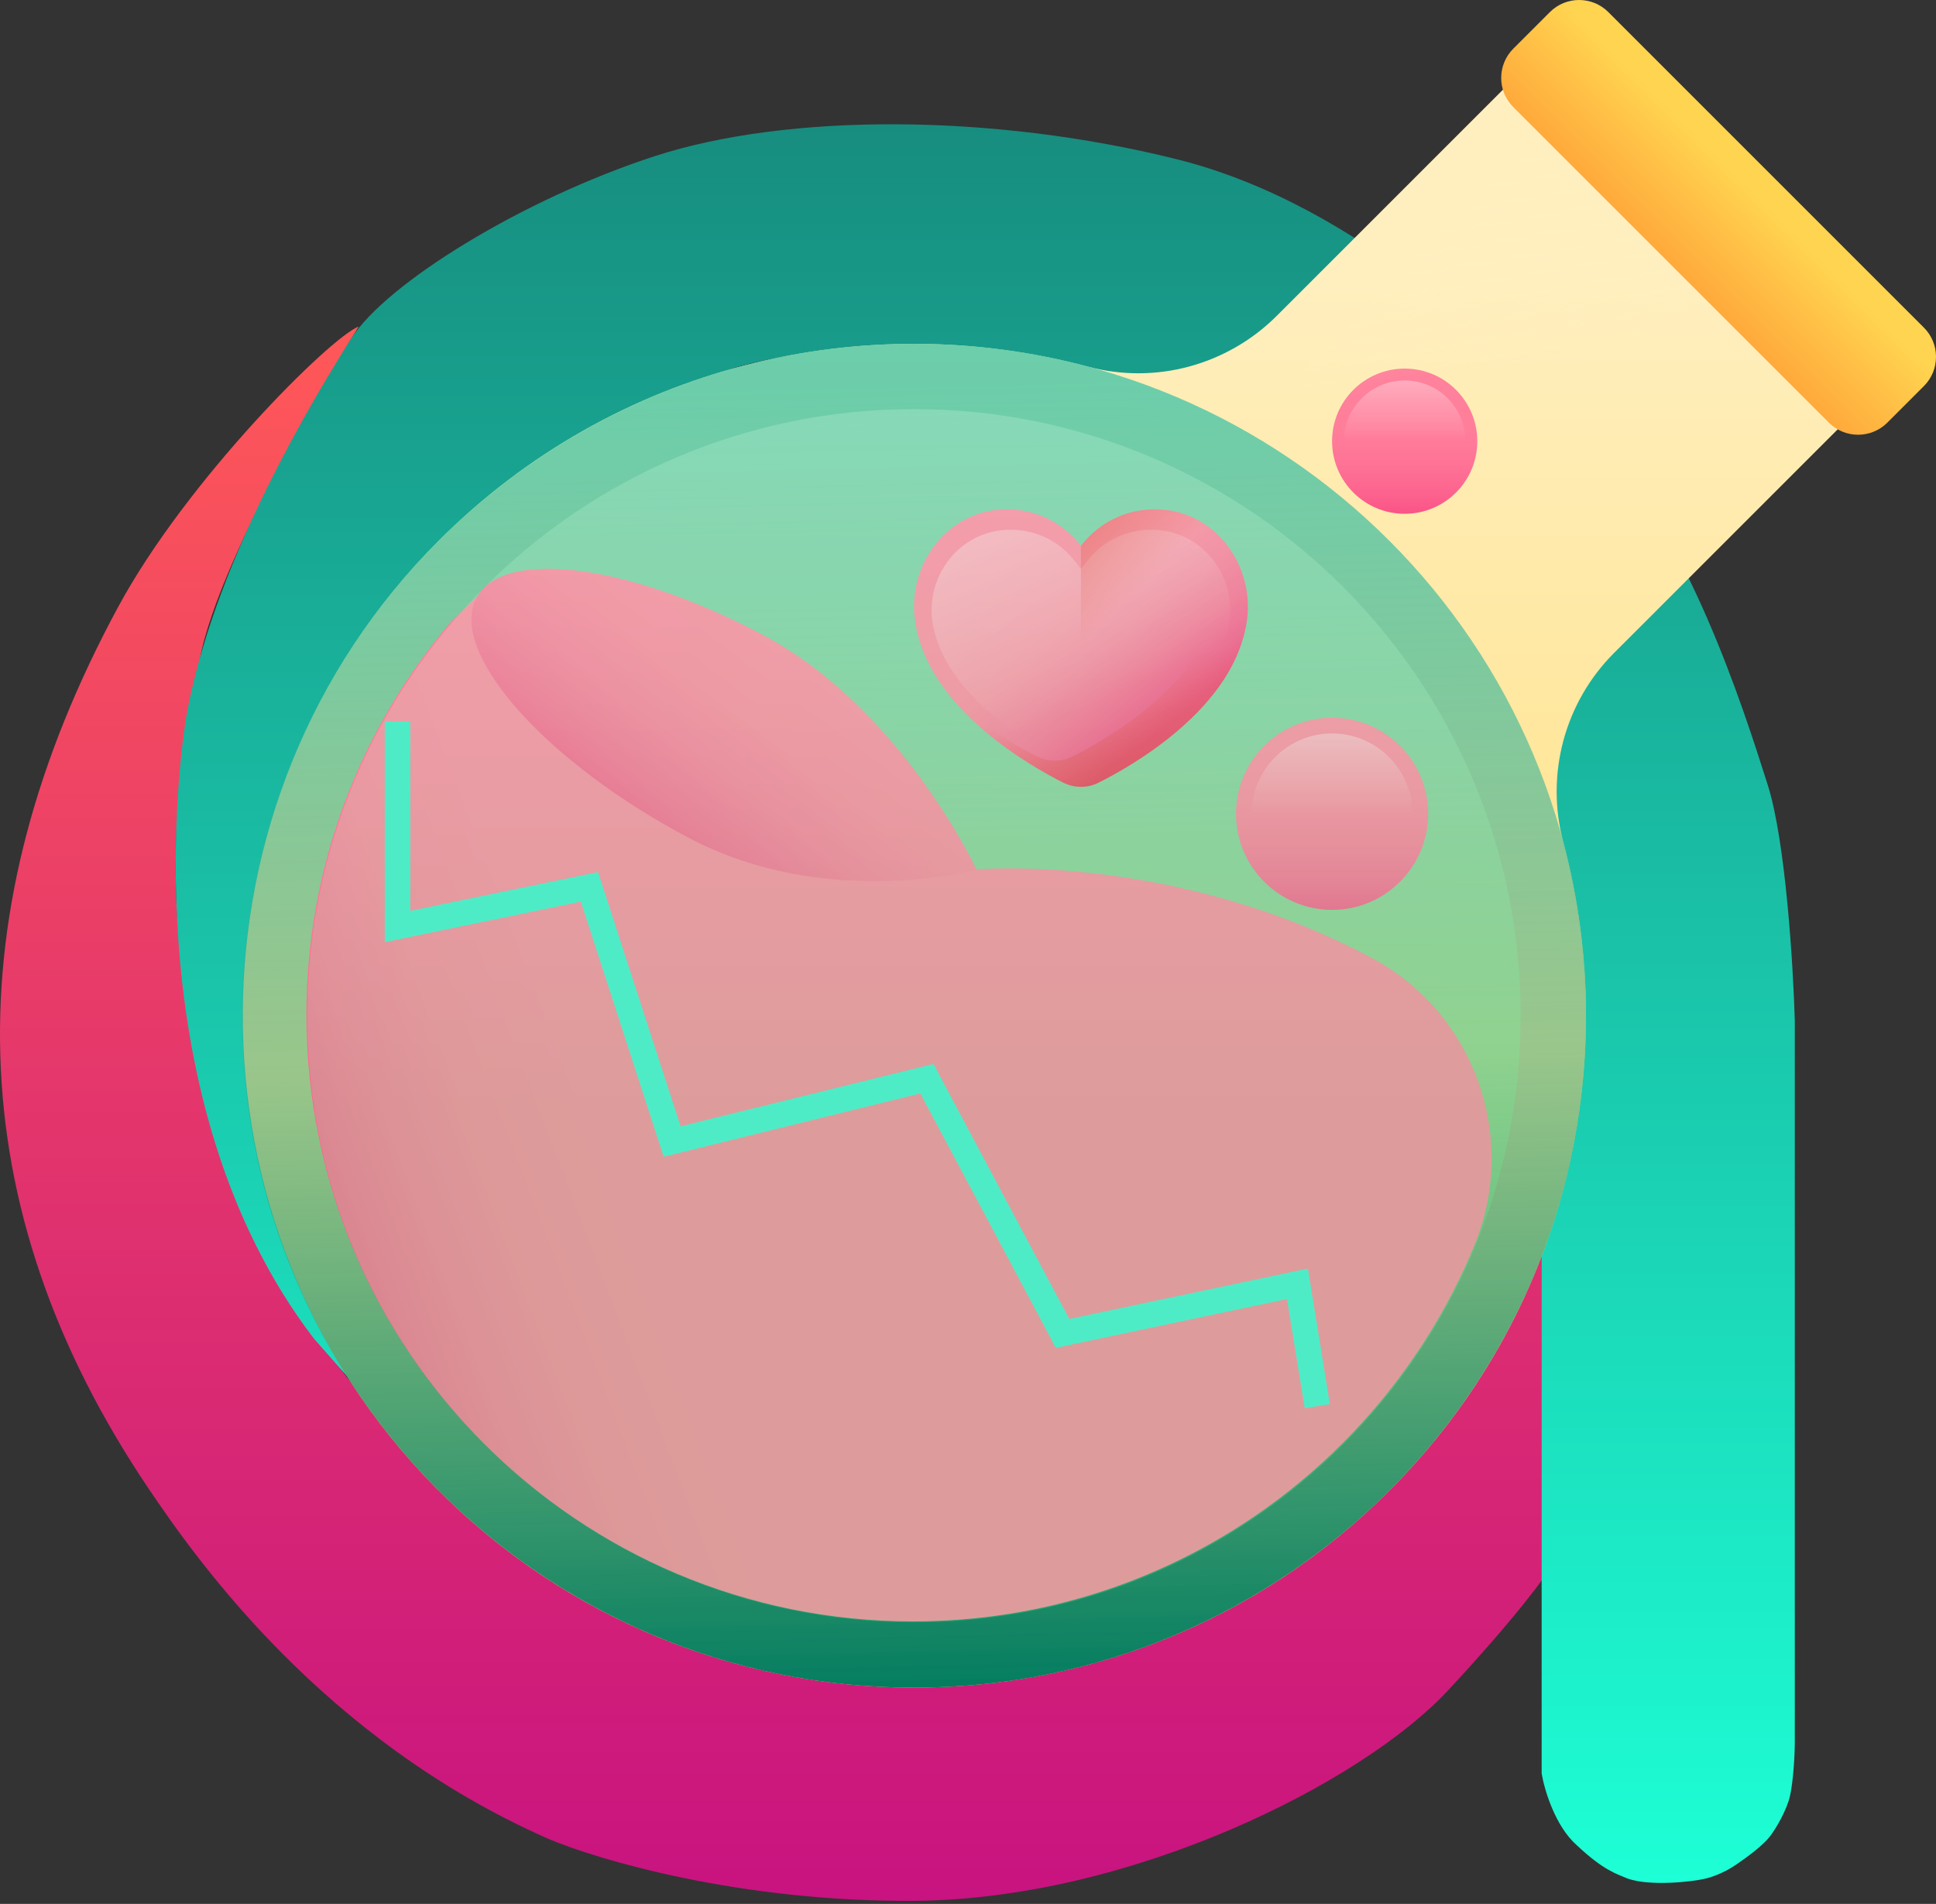 <svg width="608" height="598" viewBox="0 0 608 598" fill="none" xmlns="http://www.w3.org/2000/svg" class="icon"><rect x="0" y="0" width="608" height="598" fill="#333333" stroke="none"/><path d="M182.657 497.54C368.257 581.54 461.324 449.206 484.657 372.54H488.157V490.54C485.99 494.373 476.257 507.84 454.657 531.04C427.657 560.04 355.157 596.54 287.157 597.04C232.757 597.44 187.824 584.206 172.157 577.54C101.357 546.34 61.657 489.789 46.657 467.54C-13.343 378.54 -14.348 285.739 37.157 190.54C58.704 150.713 103.657 106.04 112.657 102.54C112.657 102.54 68.657 173.54 62.657 207.54C26.657 365.54 129.657 472.54 182.657 497.54Z" fill="url(#paint0_linear)"></path><path d="M484.157 557.04V369.54C484.657 362.54 485.857 346.64 486.657 339.04C487.657 329.54 487.657 286.04 484.157 271.54C470.157 211.54 434.157 171.04 423.157 162.04C349.157 91.04 249.657 109.54 230.657 115.54C144.157 145.04 123.657 191.54 115.657 201.54C61.15 286.77 90.127 375.437 98.437 400.866L98.657 401.54C105.057 421.14 129.324 454.373 140.657 468.54C140.657 468.54 107.157 430.04 98.657 420.54C41.157 345.54 56.157 235.54 59.157 221.54C68.657 174.04 99.157 124.04 110.157 106.54C121.157 89.04 164.157 62.539 205.657 49.039C247.157 35.539 311.657 35.539 369.657 50.039C427.657 64.54 474.157 112.04 502.157 139.54C529.749 166.639 547.631 222.872 554.844 245.556L555.157 246.54C560.757 264.14 563.157 303.206 563.657 320.54V547.04C563.657 551.54 563.157 559.54 562.157 564.04C561.157 568.54 557.657 574.54 555.657 577.04C553.657 579.54 549.157 583.04 544.657 586.04C541.057 588.44 537.157 589.706 535.657 590.04C531.657 591.04 518.157 592.54 511.157 590.04C507.657 588.54 503.657 587.54 495.157 579.54C488.357 573.54 484.99 562.04 484.157 557.04Z" fill="url(#paint1_linear)"></path><path d="M506.896 205.083L597.177 114.801L491.272 8.896L400.994 99.174C385.505 114.663 362.933 120.844 341.773 115.183C271.377 96.35 193.145 114.523 137.891 169.719C56.164 251.364 55.63 384.908 136.735 467.172C219.061 550.675 353.496 551.037 436.276 468.259C491.475 413.059 509.694 334.894 490.951 264.524C485.29 243.279 491.349 220.63 506.896 205.083Z" fill="url(#paint2_linear)"></path><path d="M287.044 530.073C403.601 530.073 498.089 435.586 498.089 319.029C498.089 202.472 403.601 107.985 287.044 107.985C170.488 107.985 76 202.472 76 319.029C76 435.586 170.488 530.073 287.044 530.073Z" fill="url(#paint3_linear)"></path><path d="M141.375 195.609C113.214 228.815 96.24 271.803 96.24 318.748C96.231 423.971 181.532 509.273 286.754 509.263C366.402 509.27 434.631 460.401 463.089 391.005C476.99 357.111 462.98 318.029 430.646 300.806C430.475 300.715 430.303 300.624 430.132 300.533C368.552 267.857 306.906 273.045 306.645 273.056L150.609 186.511L141.375 195.609Z" fill="url(#paint4_linear)"></path><path d="M306.654 273.06C306.654 273.06 259.609 286.149 216.057 263.04C172.505 239.93 142.456 206.948 148.94 189.372C155.424 171.796 195.986 176.282 239.538 199.392C283.09 222.502 306.654 273.06 306.654 273.06Z" fill="url(#paint5_linear)"></path><path d="M339.468 247.129C337.566 247.129 335.66 246.678 333.956 245.826C328.81 243.25 318.759 237.727 309.278 229.675C296.944 219.201 289.633 207.958 287.549 196.258C285.93 187.17 288.242 177.892 293.891 170.803C299.123 164.239 306.536 160.402 314.767 160.002C315.251 159.978 315.741 159.966 316.224 159.966C323.935 159.966 331.214 162.938 336.721 168.334C337.716 169.308 338.633 170.343 339.467 171.428C340.303 170.342 341.22 169.308 342.215 168.333C347.722 162.937 355.001 159.966 362.712 159.966C363.195 159.966 363.685 159.978 364.169 160.002C372.399 160.403 379.813 164.239 385.045 170.804C390.695 177.892 393.005 187.17 391.386 196.258C389.302 207.957 381.992 219.2 369.659 229.674C360.178 237.726 350.128 243.249 344.98 245.825C343.277 246.678 341.371 247.129 339.468 247.129Z" fill="url(#paint6_linear)"></path><path d="M339.468 240.704C338.106 240.704 336.741 240.392 335.52 239.803C330.75 237.498 321.438 232.56 312.669 225.373C301.484 216.205 294.87 206.451 293.011 196.384C291.619 188.841 293.602 181.148 298.45 175.276C302.895 169.894 309.185 166.749 316.163 166.42C316.576 166.4 316.994 166.391 317.406 166.391C323.97 166.391 330.167 168.833 334.855 173.265C335.696 174.061 336.484 174.917 337.196 175.811L339.469 178.661L341.742 175.811C342.456 174.917 343.243 174.06 344.085 173.265C348.772 168.832 354.969 166.391 361.534 166.391C361.946 166.391 362.364 166.4 362.777 166.42C369.755 166.749 376.045 169.894 380.49 175.276C385.338 181.148 387.32 188.841 385.929 196.384C384.071 206.451 377.457 216.205 366.272 225.373C357.502 232.561 348.19 237.499 343.421 239.803C342.197 240.393 340.832 240.704 339.468 240.704Z" fill="url(#paint7_linear)"></path><path d="M385.045 170.805C383.084 168.345 380.816 166.268 378.314 164.61C382.882 171.394 384.653 179.802 383.183 188.056C381.099 199.755 373.789 210.997 361.456 221.472C351.975 229.524 341.925 235.047 336.777 237.622C335.074 238.475 333.168 238.925 331.265 238.925C329.362 238.925 327.457 238.475 325.753 237.622C320.606 235.047 310.556 229.524 301.075 221.472C300.669 221.126 300.268 220.781 299.873 220.434C302.588 223.572 305.723 226.656 309.278 229.675C318.759 237.727 328.81 243.25 333.956 245.826C335.66 246.678 337.566 247.129 339.468 247.129C341.371 247.129 343.277 246.678 344.98 245.826C350.128 243.25 360.178 237.727 369.659 229.675C381.993 219.201 389.303 207.958 391.386 196.259C393.006 187.171 390.695 177.894 385.045 170.805Z" fill="url(#paint8_linear)"></path><path d="M364.17 160.003C363.686 159.979 363.196 159.967 362.713 159.967C355.002 159.967 347.722 162.939 342.216 168.334C341.222 169.308 340.305 170.343 339.469 171.428V247.128C341.372 247.128 343.278 246.677 344.981 245.825C350.128 243.249 360.179 237.726 369.66 229.674C381.994 219.2 389.304 207.957 391.388 196.258C393.007 187.17 390.697 177.892 385.047 170.804C379.814 164.24 372.399 160.403 364.17 160.003Z" fill="url(#paint9_linear)"></path><path d="M418.337 285.778C435.002 285.778 448.512 272.268 448.512 255.603C448.512 238.938 435.002 225.428 418.337 225.428C401.672 225.428 388.162 238.938 388.162 255.603C388.162 272.268 401.672 285.778 418.337 285.778Z" fill="url(#paint10_linear)"></path><path d="M418.337 280.839C432.274 280.839 443.572 269.54 443.572 255.603C443.572 241.666 432.274 230.367 418.337 230.367C404.4 230.367 393.101 241.666 393.101 255.603C393.101 269.54 404.4 280.839 418.337 280.839Z" fill="url(#paint11_linear)"></path><path d="M441.14 161.379C453.734 161.379 463.943 151.169 463.943 138.576C463.943 125.982 453.734 115.773 441.14 115.773C428.546 115.773 418.337 125.982 418.337 138.576C418.337 151.169 428.546 161.379 441.14 161.379Z" fill="url(#paint12_linear)"></path><path d="M441.14 157.645C451.672 157.645 460.209 149.107 460.209 138.576C460.209 128.044 451.672 119.506 441.14 119.506C430.608 119.506 422.07 128.044 422.07 138.576C422.07 149.107 430.608 157.645 441.14 157.645Z" fill="url(#paint13_linear)"></path><path d="M287.044 509.553C392.268 509.553 477.568 424.252 477.568 319.029C477.568 213.806 392.268 128.505 287.044 128.505C181.821 128.505 96.521 213.806 96.521 319.029C96.521 424.252 181.821 509.553 287.044 509.553Z" fill="url(#paint14_linear)" fill-opacity="0.22"></path><path d="M436.835 249.585L356.488 169.239L504.051 21.675L584.398 102.022L436.835 249.585Z" fill="url(#paint15_linear)"></path><path d="M574.352 132.747L475.253 33.648C470.184 28.579 470.184 20.358 475.253 15.288L486.739 3.802C491.809 -1.267 500.03 -1.267 505.1 3.802L604.199 102.901C609.268 107.971 609.268 116.192 604.199 121.262L592.713 132.748C587.642 137.816 579.421 137.816 574.352 132.747Z" fill="url(#paint16_linear)"></path><path d="M124.836 226.591V291.013L185.102 278.544L211.078 358.552L291.086 338.81L333.688 418.817L407.461 403.231L413.695 441.677" stroke="#4EECC6" stroke-width="8"></path><defs><linearGradient id="paint0_linear" x1="244.079" y1="102.54" x2="244.079" y2="597.048" gradientUnits="userSpaceOnUse"><stop stop-color="#FF5858"></stop><stop offset="1" stop-color="#C81380"></stop></linearGradient><linearGradient id="paint1_linear" x1="309.416" y1="39.036" x2="309.416" y2="591.408" gradientUnits="userSpaceOnUse"><stop stop-color="#178D7F"></stop><stop offset="1" stop-color="#1DFFD6"></stop></linearGradient><linearGradient id="paint2_linear" x1="336.767" y1="85.531" x2="336.767" y2="547.147" gradientUnits="userSpaceOnUse"><stop stop-color="#FFEFBF"></stop><stop offset="1" stop-color="#FFD657"></stop></linearGradient><linearGradient id="paint3_linear" x1="277.578" y1="120.606" x2="286.93" y2="529.997" gradientUnits="userSpaceOnUse"><stop stop-color="#48C6A7" stop-opacity="0.8"></stop><stop offset="0.521" stop-color="#34AA8E" stop-opacity="0.5"></stop><stop offset="1" stop-color="#047D60"></stop></linearGradient><linearGradient id="paint4_linear" x1="194.363" y1="364.01" x2="65.078" y2="413.05" gradientUnits="userSpaceOnUse"><stop stop-color="#FF819C"></stop><stop offset="0.259" stop-color="#FF7E9A"></stop><stop offset="0.476" stop-color="#FE7396"></stop><stop offset="0.676" stop-color="#FC628E"></stop><stop offset="0.867" stop-color="#FA4A83"></stop><stop offset="1" stop-color="#F83479"></stop></linearGradient><linearGradient id="paint5_linear" x1="247.71" y1="202.964" x2="190.553" y2="278.78" gradientUnits="userSpaceOnUse"><stop stop-color="#FF819C"></stop><stop offset="0.259" stop-color="#FF7E9A"></stop><stop offset="0.476" stop-color="#FE7396"></stop><stop offset="0.676" stop-color="#FC628E"></stop><stop offset="0.867" stop-color="#FA4A83"></stop><stop offset="1" stop-color="#F83479"></stop></linearGradient><linearGradient id="paint6_linear" x1="330.82" y1="181.129" x2="367.469" y2="226.89" gradientUnits="userSpaceOnUse"><stop stop-color="#FF819C"></stop><stop offset="0.259" stop-color="#FF7E9A"></stop><stop offset="0.476" stop-color="#FE7396"></stop><stop offset="0.676" stop-color="#FC628E"></stop><stop offset="0.867" stop-color="#FA4A83"></stop><stop offset="1" stop-color="#F83479"></stop></linearGradient><linearGradient id="paint7_linear" x1="350.517" y1="217.686" x2="271.773" y2="34.186" gradientUnits="userSpaceOnUse"><stop stop-color="white" stop-opacity="0"></stop><stop offset="1" stop-color="white"></stop></linearGradient><linearGradient id="paint8_linear" x1="350.02" y1="214.922" x2="369.957" y2="273.246" gradientUnits="userSpaceOnUse"><stop stop-color="#F82814" stop-opacity="0"></stop><stop offset="1" stop-color="#C0272D"></stop></linearGradient><linearGradient id="paint9_linear" x1="348.138" y1="194.455" x2="299.898" y2="145.269" gradientUnits="userSpaceOnUse"><stop stop-color="#F82814" stop-opacity="0"></stop><stop offset="1" stop-color="#C0272D"></stop></linearGradient><linearGradient id="paint10_linear" x1="418.378" y1="233.708" x2="418.379" y2="299.267" gradientUnits="userSpaceOnUse"><stop stop-color="#FF819C"></stop><stop offset="0.259" stop-color="#FF7E9A"></stop><stop offset="0.476" stop-color="#FE7396"></stop><stop offset="0.676" stop-color="#FC628E"></stop><stop offset="0.867" stop-color="#FA4A83"></stop><stop offset="1" stop-color="#F83479"></stop></linearGradient><linearGradient id="paint11_linear" x1="418.379" y1="255.667" x2="418.379" y2="179.786" gradientUnits="userSpaceOnUse"><stop stop-color="white" stop-opacity="0"></stop><stop offset="1" stop-color="white"></stop></linearGradient><linearGradient id="paint12_linear" x1="441.178" y1="122.005" x2="441.178" y2="171.547" gradientUnits="userSpaceOnUse"><stop stop-color="#FF819C"></stop><stop offset="0.259" stop-color="#FF7E9A"></stop><stop offset="0.476" stop-color="#FE7396"></stop><stop offset="0.676" stop-color="#FC628E"></stop><stop offset="0.867" stop-color="#FA4A83"></stop><stop offset="1" stop-color="#F83479"></stop></linearGradient><linearGradient id="paint13_linear" x1="441.177" y1="138.599" x2="441.178" y2="81.256" gradientUnits="userSpaceOnUse"><stop stop-color="white" stop-opacity="0"></stop><stop offset="1" stop-color="white"></stop></linearGradient><linearGradient id="paint14_linear" x1="287.106" y1="348.096" x2="287.106" y2="128.919" gradientUnits="userSpaceOnUse"><stop stop-color="#64F997"></stop><stop offset="1" stop-color="#DEFFE9"></stop></linearGradient><linearGradient id="paint15_linear" x1="467.252" y1="115.77" x2="452.14" y2="23.42" gradientUnits="userSpaceOnUse"><stop stop-color="#FFEFBF" stop-opacity="0"></stop><stop offset="1" stop-color="#FFEFBF"></stop></linearGradient><linearGradient id="paint16_linear" x1="549.061" y1="58.817" x2="521.127" y2="86.751" gradientUnits="userSpaceOnUse"><stop stop-color="#FFD450"></stop><stop offset="1" stop-color="#FFA338"></stop></linearGradient></defs></svg>